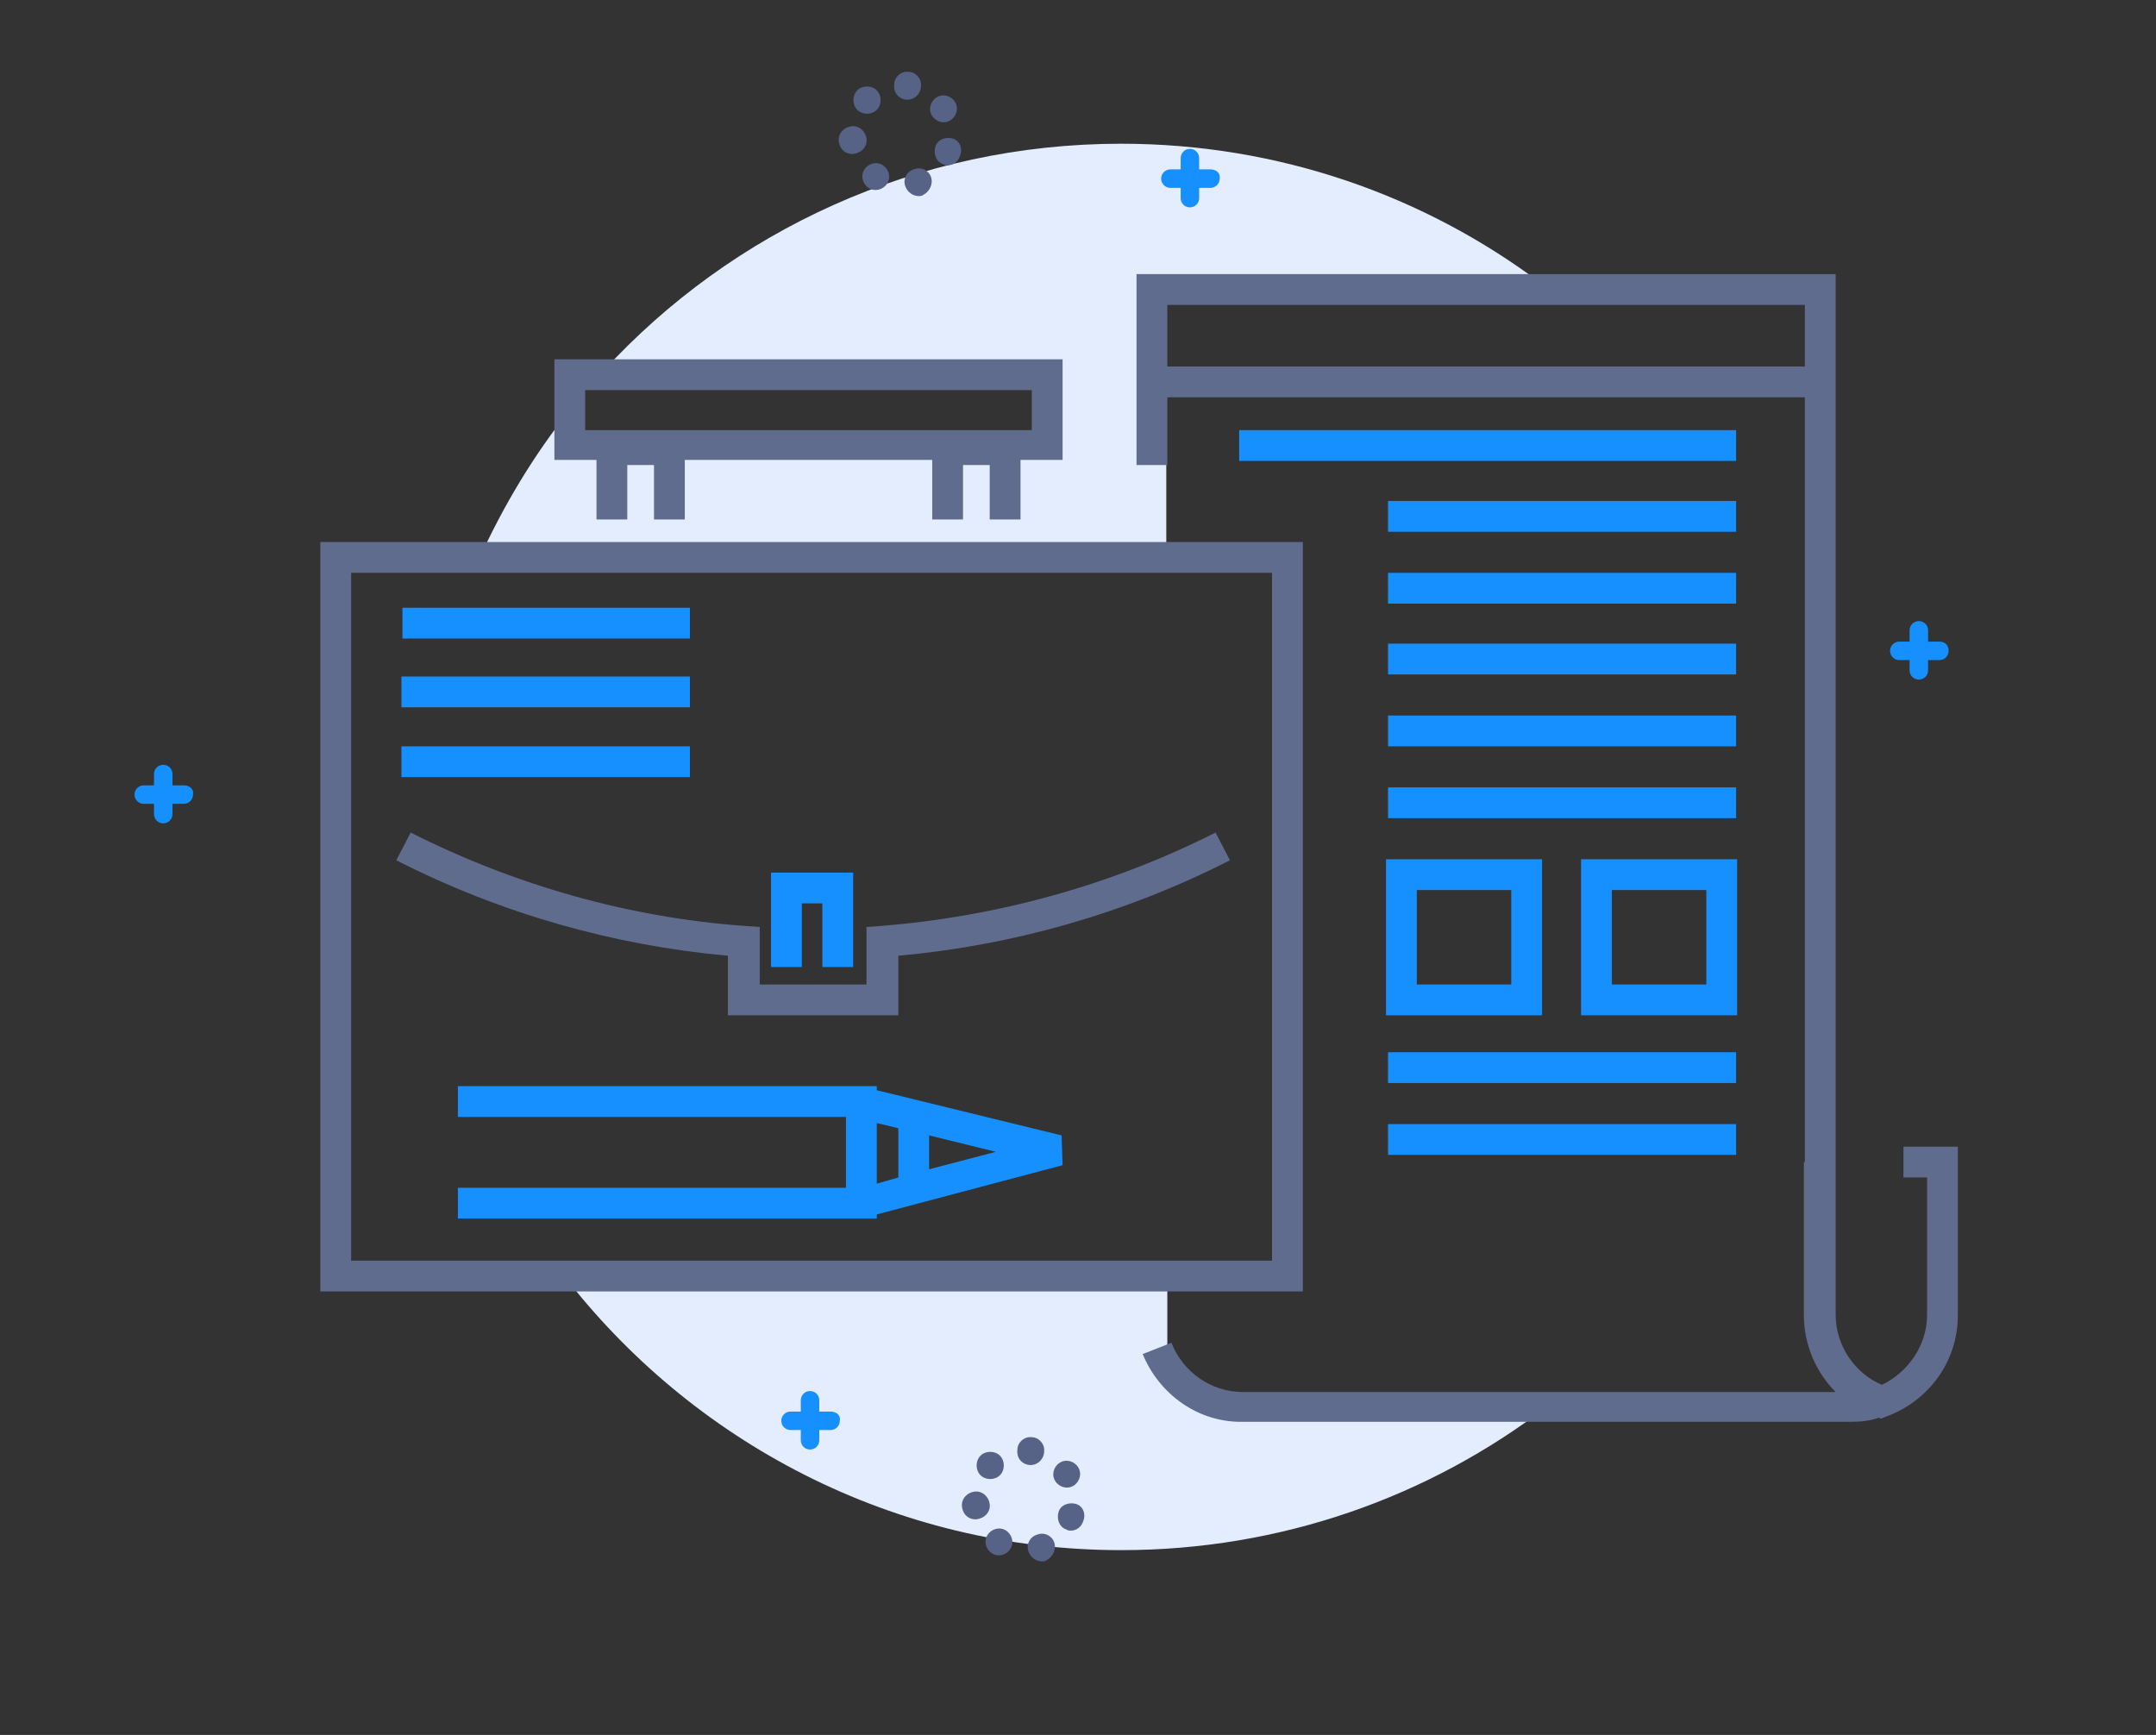 <?xml version="1.0" encoding="utf-8"?>
<!-- Generator: Adobe Illustrator 22.1.0, SVG Export Plug-In . SVG Version: 6.00 Build 0)  -->
<svg version="1.1" id="Слой_1" xmlns="http://www.w3.org/2000/svg" xmlns:xlink="http://www.w3.org/1999/xlink" x="0px" y="0px"
	 viewBox="0 0 210 169" style="enable-background:new 0 0 210 169;" xml:space="preserve">
<rect x="0" y="0" width="210" height="169" fill="#333333" stroke="none"/>
<style type="text/css">
	.st0{fill:#E3EDFE;}
	.st1{fill:#5F6C8E;}
	.st2{fill:#566386;}
	.st3{fill:#1790FF;}
</style>
<g transform="translate(6 -7)">
	<g>
		<path class="st0" d="M107.6,34.1l36.5,0.5C132.8,26.1,118.6,21,103.2,21c-19.9,0-37.9,8.5-50.4,22.1l42.5,0.8v6.5H49.6v-3.6
			c-3.6,4.5-6.6,9.5-9,14.8h67V34.1z"/>
		<path class="st0" d="M133.1,144c-12.6,0-21-1-25.4-3h0v-9.9H48.8c12.5,16.3,32.2,26.9,54.4,26.9c15.6,0,30-5.2,41.5-14H133.1z"/>
	</g>
	<g>
		<path class="st1" d="M120.9,59.8H25.2v73h95.7V59.8z M117.9,129.8H28.2v-67h89.7V129.8z"/>
		<path class="st1" d="M52.1,57.6h3v-5.3h2.6v5.3h3v-5.8h24.1v5.8h3v-5.3h2.6v5.3h3v-5.8h4.1V42H96H48v9.8h4.1V57.6z M51,48.9V45
			h43.5v3.9H51z"/>
		<path class="st1" d="M64.9,105.9h16.6v-5.8c11.1-1,22.1-4.1,32.3-9.3l-1.4-2.7c-10.3,5.2-21.4,8.2-32.6,9.1l-1.4,0.1v5.6H68v-5.6
			l-1.4-0.1c-11.2-0.8-22.3-3.9-32.6-9.1l-1.4,2.7c10.2,5.2,21.2,8.3,32.3,9.3V105.9z"/>
		<path class="st1" d="M179.4,118.7v3h2.3v13.4c0,3-1.9,5.6-4.4,6.8c-2.6-1.1-4.5-3.8-4.5-6.8V33.7h-68.1v18.6h3v-6.6h62.1v74.5
			h-0.1v14.9c0,2.9,1.2,5.6,3.1,7.5h-57.7c-3.2,0-5.9-2-7-4.8l-2.8,1.1c1.6,3.9,5.4,6.7,9.8,6.6h59.2c0.9,0,1.9-0.1,2.7-0.4l0.2,0.1
			l0.5-0.2c4.1-1.5,7-5.3,7-9.9v-16.4H179.4z M169.8,42.7h-62.1v-6h62.1V42.7z"/>
	</g>
	<g>
		<path class="st2" d="M86.6,18.7c0.6-0.4,0.8-1.2,0.4-1.8v0c-0.4-0.6-1.2-0.8-1.8-0.4c-0.6,0.4-0.8,1.2-0.4,1.8c0,0,0,0,0,0
			C85.2,18.9,86,19.1,86.6,18.7z"/>
		<path class="st2" d="M84.7,24.3c-0.2-0.7-1-1.1-1.7-0.8c-0.7,0.2-1.1,1-0.8,1.7c0.2,0.5,0.7,0.9,1.3,0.9c0.1,0,0.3,0,0.4-0.1
			C84.5,25.7,84.9,25,84.7,24.3C84.7,24.3,84.7,24.3,84.7,24.3z"/>
		<path class="st2" d="M82.2,16.7c0.7,0.1,1.4-0.4,1.5-1.2c0,0,0-0.1,0-0.1c0.1-0.7-0.5-1.4-1.2-1.4c-0.7-0.1-1.4,0.5-1.4,1.2
			C81,16,81.5,16.6,82.2,16.7C82.2,16.7,82.2,16.7,82.2,16.7z"/>
		<path class="st2" d="M89.5,150.7C89.5,150.7,89.5,150.7,89.5,150.7c0.5,0.5,1.4,0.5,1.9,0l0,0l0,0c0.5-0.5,0.5-1.4,0-1.9
			c0,0,0,0,0,0c-0.5-0.5-1.4-0.5-1.9,0l0,0C89,149.3,89,150.2,89.5,150.7L89.5,150.7z"/>
		<path class="st2" d="M77.5,17.7C77.5,17.7,77.5,17.7,77.5,17.7c0.5,0.5,1.4,0.5,1.9,0l0,0c0.5-0.5,0.5-1.4,0-1.9c0,0,0,0,0,0
			c-0.5-0.5-1.4-0.5-1.9,0l0,0C77,16.3,77,17.2,77.5,17.7L77.5,17.7z"/>
		<path class="st2" d="M78.4,20.5C78.4,20.5,78.4,20.5,78.4,20.5c-0.1-0.7-0.7-1.3-1.5-1.2c-0.7,0.1-1.3,0.7-1.2,1.5
			c0.1,0.7,0.6,1.2,1.3,1.2c0,0,0.1,0,0.1,0C77.9,21.9,78.5,21.3,78.4,20.5z"/>
		<path class="st2" d="M80,23.1C80,23.1,80,23.1,80,23.1c-0.6-0.4-1.4-0.2-1.8,0.4c-0.4,0.6-0.2,1.4,0.4,1.8c0,0,0,0,0,0
			c0.6,0.4,1.4,0.2,1.8-0.4C80.8,24.3,80.6,23.5,80,23.1z"/>
		<path class="st2" d="M96.7,157.3c-0.2-0.7-1-1.1-1.7-0.8c-0.7,0.2-1.1,1-0.8,1.7c0.2,0.5,0.7,0.9,1.3,0.9c0.1,0,0.3,0,0.4-0.1
			C96.5,158.7,96.9,158,96.7,157.3C96.7,157.3,96.7,157.3,96.7,157.3z"/>
		<path class="st2" d="M98.6,151.7c0.6-0.4,0.8-1.2,0.4-1.8v0c-0.4-0.6-1.2-0.8-1.8-0.4c-0.6,0.4-0.8,1.2-0.4,1.8c0,0,0,0,0,0
			C97.2,151.9,98,152.1,98.6,151.7z"/>
		<path class="st2" d="M98.8,153.5C98.8,153.5,98.8,153.5,98.8,153.5c-0.7-0.2-1.5,0.1-1.7,0.8c-0.2,0.7,0.1,1.5,0.8,1.7
			c0.1,0.1,0.3,0.1,0.4,0.1c0.5,0,1-0.3,1.2-0.9C99.8,154.5,99.5,153.7,98.8,153.5z"/>
		<path class="st2" d="M86.8,20.5C86.8,20.5,86.8,20.5,86.8,20.5c-0.7-0.2-1.5,0.1-1.7,0.8c-0.2,0.7,0.1,1.5,0.8,1.7
			c0.1,0.1,0.3,0.1,0.4,0.1c0.5,0,1-0.3,1.2-0.9C87.8,21.5,87.5,20.7,86.8,20.5z"/>
		<path class="st2" d="M90.4,153.5C90.4,153.5,90.4,153.5,90.4,153.5c-0.1-0.7-0.7-1.3-1.5-1.2c-0.7,0.1-1.3,0.7-1.2,1.5v0
			c0.1,0.7,0.6,1.2,1.3,1.2c0,0,0.1,0,0.1,0C89.9,154.9,90.5,154.3,90.4,153.5z"/>
		<path class="st2" d="M92,156.1C92,156.1,92,156.1,92,156.1c-0.6-0.4-1.4-0.2-1.8,0.4c-0.4,0.6-0.2,1.4,0.4,1.8c0,0,0,0,0,0
			c0.6,0.4,1.4,0.2,1.8-0.4C92.8,157.3,92.6,156.5,92,156.1z"/>
		<path class="st2" d="M94.2,149.7c0.7,0.1,1.4-0.4,1.5-1.2c0,0,0-0.1,0-0.1c0.1-0.7-0.5-1.4-1.2-1.4c-0.7-0.1-1.4,0.5-1.4,1.2
			C93,149,93.5,149.6,94.2,149.7C94.2,149.7,94.2,149.7,94.2,149.7z"/>
	</g>
	<g>
		<polygon class="st3" points="72.1,95 74.1,95 74.1,101.2 77.1,101.2 77.1,92 69.1,92 69.1,101.2 72.1,101.2 		"/>
		<path class="st3" d="M79.4,113.2v-0.4H38.6v3h37.8v6.9H38.6v3h40.8v-0.4l18.1-4.8l-0.1-2.9L79.4,113.2z M81.5,121.7l-2.1,0.6v-5.9
			l2.1,0.5V121.7z M84.5,120.9v-3.3l6.5,1.6L84.5,120.9z"/>
		<rect x="129.2" y="83.7" class="st3" width="33.9" height="3"/>
		<rect x="129.2" y="76.7" class="st3" width="33.9" height="3"/>
		<rect x="114.7" y="48.9" class="st3" width="48.4" height="3"/>
		<path class="st3" d="M144.2,90.7H129v15.2h15.2V90.7z M141.2,102.9H132v-9.2h9.2V102.9z"/>
		<rect x="129.2" y="116.5" class="st3" width="33.9" height="3"/>
		<rect x="129.2" y="109.5" class="st3" width="33.9" height="3"/>
		<path class="st3" d="M148,105.9h15.2V90.7H148V105.9z M151,93.7h9.2v9.2H151V93.7z"/>
		<rect x="129.2" y="69.7" class="st3" width="33.9" height="3"/>
		<rect x="129.2" y="55.8" class="st3" width="33.9" height="3"/>
		<rect x="129.2" y="62.8" class="st3" width="33.9" height="3"/>
		<rect x="33.2" y="66.2" class="st3" width="28" height="3"/>
		<rect x="33.1" y="72.9" class="st3" width="28.1" height="3"/>
		<rect x="33.1" y="79.7" class="st3" width="28.1" height="3"/>
		<path class="st3" d="M111.9,23.5h-1.1v-1.1c0-0.5-0.4-0.9-0.9-0.9c-0.5,0-0.9,0.4-0.9,0.9v1.1h-1c-0.5,0-0.9,0.4-0.9,0.9
			c0,0,0,0,0,0c0,0.5,0.4,0.9,0.9,0.9h1v1c0,0.5,0.4,0.9,0.9,0.9c0.5,0,0.9-0.4,0.9-0.9v-1h1.1c0.5,0,0.9-0.4,0.9-0.9
			C112.9,23.9,112.5,23.5,111.9,23.5z"/>
		<path class="st3" d="M11.9,83.5h-1.1v-1.1c0-0.5-0.4-0.9-0.9-0.9c-0.5,0-0.9,0.4-0.9,0.9v1.1h-1c-0.5,0-0.9,0.4-0.9,0.9
			c0,0,0,0,0,0c0,0.5,0.4,0.9,0.9,0.9h1v1c0,0.5,0.4,0.9,0.9,0.9c0.5,0,0.9-0.4,0.9-0.9v-1h1.1c0.5,0,0.9-0.4,0.9-0.9
			C12.9,83.9,12.5,83.5,11.9,83.5z"/>
		<path class="st3" d="M74.9,144.5h-1.1v-1.1c0-0.5-0.4-0.9-0.9-0.9c-0.5,0-0.9,0.4-0.9,0.9v1.1h-1c-0.5,0-0.9,0.4-0.9,0.9
			c0,0.5,0.4,0.9,0.9,0.9h1v1c0,0.5,0.4,0.9,0.9,0.9c0.5,0,0.9-0.4,0.9-0.9v-1h1.1c0.5,0,0.9-0.4,0.9-0.9
			C75.9,144.9,75.5,144.5,74.9,144.5z"/>
		<path class="st3" d="M182.9,69.5h-1.1v-1.1c0-0.5-0.4-0.9-0.9-0.9c-0.5,0-0.9,0.4-0.9,0.9v1.1h-1c-0.5,0-0.9,0.4-0.9,0.9
			c0,0.5,0.4,0.9,0.9,0.9h1v1c0,0.5,0.4,0.9,0.9,0.9c0.5,0,0.9-0.4,0.9-0.9v-1h1.1c0.5,0,0.9-0.4,0.9-0.9S183.5,69.5,182.9,69.5z"/>
	</g>
</g>
</svg>
